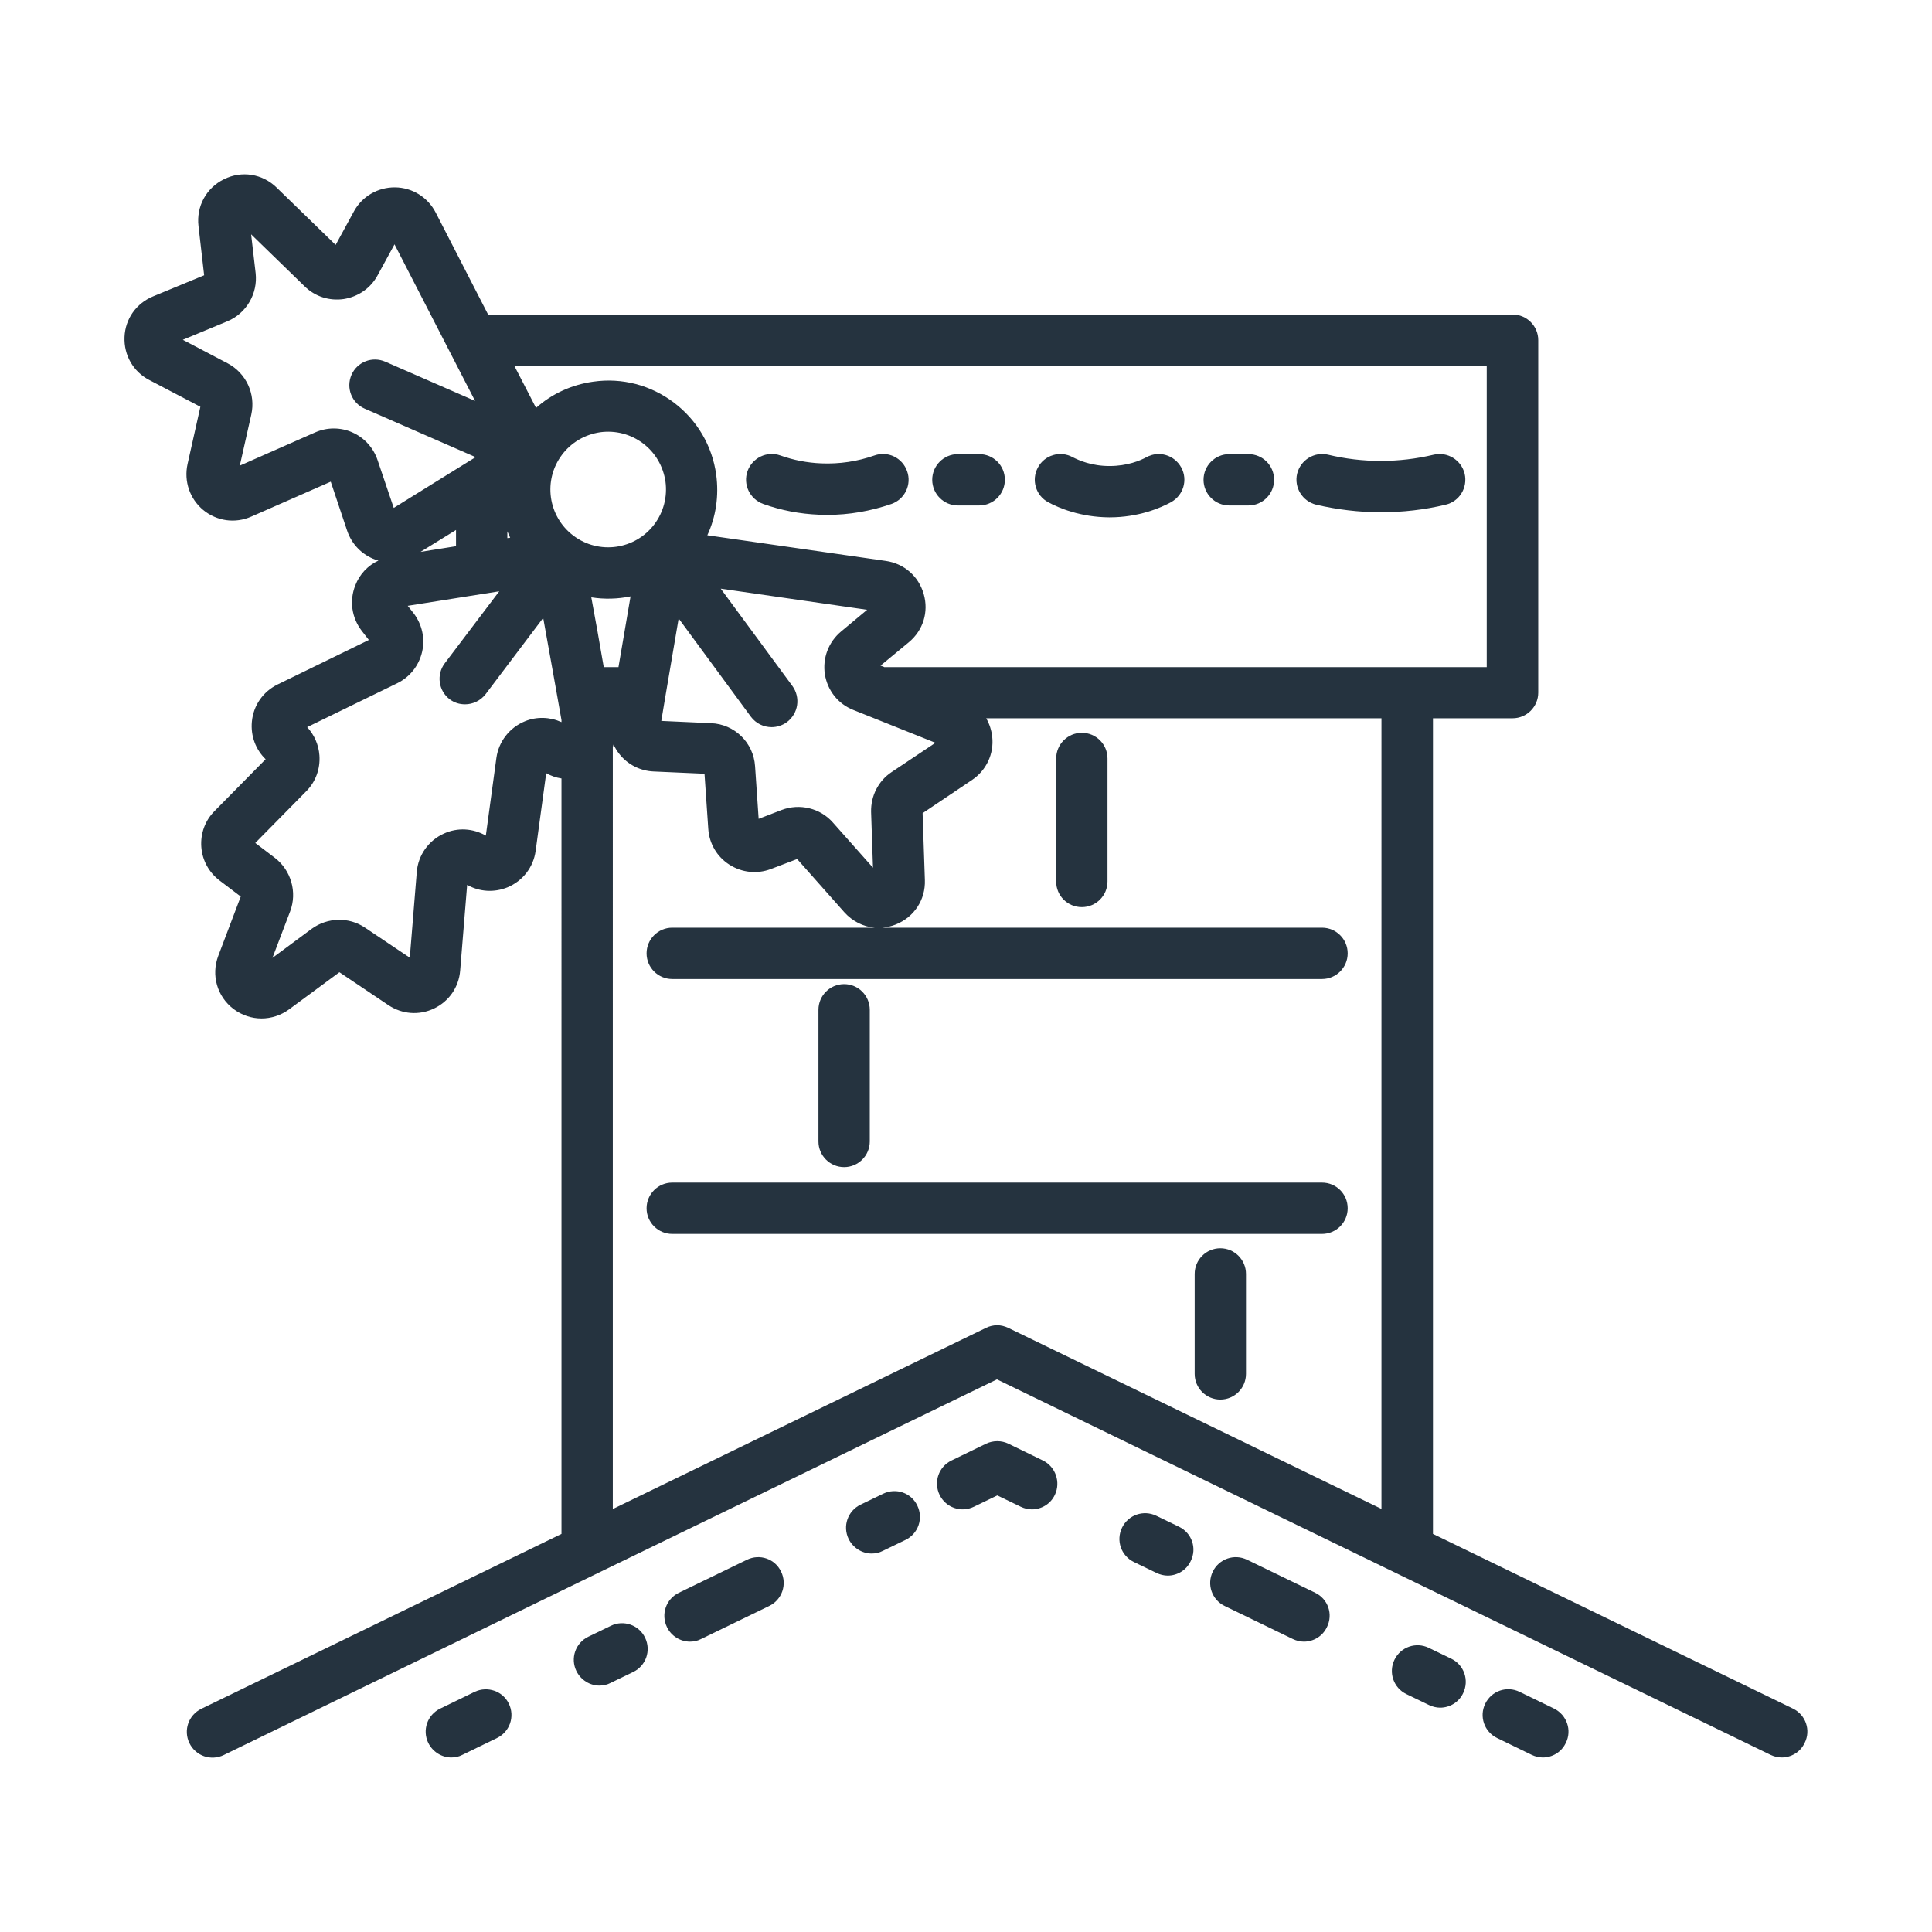 <?xml version="1.0" encoding="utf-8"?>
<!-- Generator: Adobe Illustrator 25.0.1, SVG Export Plug-In . SVG Version: 6.00 Build 0)  -->
<svg version="1.1" id="Layer_1" xmlns="http://www.w3.org/2000/svg" xmlns:xlink="http://www.w3.org/1999/xlink" x="0px" y="0px"
	 viewBox="0 0 1024 1024" style="enable-background:new 0 0 1024 1024;" xml:space="preserve">
<style type="text/css">
	.st0{fill:#25333F;}
</style>
<g>
	<path class="st0" d="M950.3,905.6L759.5,813V380.7h42.2c7.5,0,13.6-6.1,13.6-13.6V180.3c0-7.5-6.1-13.6-13.6-13.6H258.7l-27.8-54.1
		c-4.2-8.1-12.4-13.2-21.5-13.3c-9.1-0.1-17.5,4.8-21.8,12.7l-9.7,17.8l-31.3-30.4c-7.5-7.3-18.5-9.1-27.9-4.4
		c-9.4,4.6-14.7,14.4-13.5,24.8l3,26.1l-27.1,11.2c-8.9,3.7-14.7,11.9-15.1,21.5c-0.4,9.6,4.6,18.4,13.1,22.8l27.1,14.2L99.4,246
		c-2,9.1,1.2,18.4,8.3,24.3c7.2,5.9,16.9,7.3,25.5,3.5l42.1-18.5l8.7,26c2.4,7.1,7.8,12.7,14.9,15.3c0.6,0.2,1.1,0.4,1.7,0.5
		c-5.6,2.6-10,7.2-12.3,13.2c-3.2,8.1-1.9,17.1,3.4,24l3.8,4.9l-48.4,23.6c-7.7,3.8-12.8,11.1-13.6,19.7c-0.7,7.5,2,14.8,7.3,19.9
		l-27.1,27.5c-5,5-7.5,11.9-7,19c0.5,7,4,13.5,9.7,17.8l11.2,8.5l-11.9,31.4c-3.9,10.3-0.6,21.6,8.1,28.2c4.4,3.3,9.6,5,14.8,5
		c5.1,0,10.2-1.6,14.6-4.8l26.7-19.7l25.9,17.4c7.3,4.9,16.4,5.6,24.3,1.8c7.9-3.8,13.1-11.3,13.8-20.1l3.7-45.4
		c6.5,3.7,14.3,4.2,21.4,1.3c8.1-3.4,13.7-10.6,14.9-19.3l5.6-41.2c2.5,1.4,5.3,2.4,8.1,2.8V813l-190.9,92.7
		c-6.8,3.3-9.6,11.4-6.3,18.2c3.3,6.8,11.4,9.6,18.2,6.3L317,833.7l0,0l211.4-102.6l410,199c1.9,0.9,3.9,1.4,5.9,1.4
		c5,0,9.9-2.8,12.2-7.7C959.9,917.1,957.1,908.9,950.3,905.6z M268.9,281.6c0.5,1.2,1,2.3,1.5,3.4l-1.5,0.2V281.6z M200.1,243.8
		c-2.2-6.5-7-11.8-13.3-14.6c-3.1-1.4-6.5-2.1-9.9-2.1c-3.4,0-6.7,0.7-9.9,2.1l-39.9,17.6l6.1-27.1c2.4-10.8-2.7-21.9-12.5-27.1
		l-23.8-12.5l23.6-9.8c10.1-4.2,16.2-14.7,15-25.5l-2.4-20.6l28.4,27.6c5.5,5.4,13.1,7.8,20.7,6.7c7.6-1.2,14.2-5.7,17.9-12.5
		l9-16.5l34.2,66.5l0,0l8.5,16.5l-47.6-20.8c-6.9-3-14.9,0.1-17.9,7c-3,6.9,0.1,14.9,7,17.9l58.8,25.7l-3.9,2.4c0,0,0,0,0,0
		l-39.5,24.5L200.1,243.8z M241.7,280.9v8.6l-18.8,3L241.7,280.9z M297.5,382.7c-6-2.7-13-3-19.3-0.4c-8.1,3.3-13.9,10.7-15.1,19.4
		l-5.6,41.2c-6.8-3.9-15-4.4-22.2-1.1c-8.2,3.7-13.7,11.5-14.4,20.4l-3.7,45.4l-23.7-15.9c-8.6-5.8-19.9-5.5-28.3,0.6l-20.8,15.4
		l9.4-24.7c3.8-10.1,0.5-21.7-8.1-28.3l-10.4-7.9l27-27.4c5-5,7.5-11.9,7-19c-0.4-5.6-2.7-10.9-6.5-15l47.8-23.3
		c6.7-3.3,11.4-9.3,13.1-16.5c1.7-7.2,0-14.7-4.5-20.6l-3.1-3.9l48.5-7.7l-28.9,38.2c-4.5,6-3.3,14.5,2.6,19
		c2.5,1.9,5.3,2.7,8.2,2.7c4.1,0,8.2-1.9,10.9-5.4l30.5-40.4l5.2,28.9l2.3,12.9v0l2.2,12.4V382.7z M303.9,283.9
		c-13.5-10.2-16.2-29.4-6-42.9c4.9-6.5,12.1-10.7,20.2-11.9c8.1-1.1,16.2,1,22.7,5.9c6.5,4.9,10.7,12.1,11.9,20.2
		c1.1,8.1-1,16.2-5.9,22.7C336.6,291.4,317.4,294.1,303.9,283.9C303.9,283.9,303.9,283.9,303.9,283.9z M420,363.6L382,312l77.6,11.2
		l-13.8,11.5c-6.7,5.6-9.9,14.1-8.6,22.7c1.4,8.6,7,15.7,15.1,18.9l8.5,3.4c0,0,0,0,0,0l35,14l-23.2,15.5
		c-7.1,4.7-11.1,12.7-10.9,21.2l1,29.5l-21.3-24c-6.7-7.6-17.6-10.2-27.1-6.6l-12.2,4.7l-1.9-27.9c-0.8-12.5-10.9-22.3-23.3-22.8
		l-26.4-1.2l2.1-12.6l7.1-41.7l38.3,52.1c2.7,3.6,6.8,5.5,11,5.5c2.8,0,5.6-0.9,8-2.6C423.2,378.2,424.4,369.7,420,363.6z
		 M316.7,334.7l-3.3-18.1c6.9,1.1,14,0.9,20.8-0.5l-6.4,37.5H320L316.7,334.7z M732.3,799.8l-197.9-96c-1.9-0.9-3.9-1.4-5.9-1.4
		c-2,0-4.1,0.5-5.9,1.4l-197.8,96V395.9c0.1-0.4,0.3-0.8,0.4-1.3c0.8,1.8,1.9,3.6,3.2,5.2c4.4,5.5,11,8.8,18,9.1l27,1.2l2,29.2
		c0.5,7.8,4.6,14.8,11.2,19c6.6,4.2,14.6,5.1,22,2.3l13.9-5.3l25,28.2c4.3,4.8,10.1,7.7,16.1,8.2H356.3c-7.5,0-13.6,6.1-13.6,13.6
		c0,7.5,6.1,13.6,13.6,13.6h344.4c7.5,0,13.6-6.1,13.6-13.6c0-7.5-6.1-13.6-13.6-13.6h-233c2.4-0.2,4.8-0.8,7.1-1.7
		c9.7-3.9,15.8-13.1,15.4-23.6L489,431l26.2-17.6c7.6-5.1,11.7-13.9,10.7-22.9c-0.4-3.5-1.5-6.9-3.2-9.8h209.5V799.8z M468.6,353.5
		l-1.9-0.7l15-12.4c7.6-6.3,10.6-16.1,7.9-25.5c-2.7-9.5-10.4-16.2-20.1-17.6l-94.6-13.6c4.6-9.9,6.2-21,4.7-32.1
		c-2.1-15.3-10.1-28.9-22.4-38.2c-12.3-9.3-27.5-13.3-42.8-11.1c-11.4,1.6-21.9,6.4-30.3,13.9l-5.4-10.5l-6-11.6H788v159.5h-42.2
		H468.6z"/>
	<path class="st0" d="M823.7,905.6l-18.3-8.9c-6.8-3.3-14.9-0.5-18.2,6.3c-3.3,6.8-0.5,14.9,6.3,18.2l18.3,8.9
		c1.9,0.9,3.9,1.4,5.9,1.4c5,0,9.9-2.8,12.2-7.7C833.3,917.1,830.4,908.9,823.7,905.6z"/>
	<path class="st0" d="M769.3,879.2l-12-5.8c-6.8-3.3-14.9-0.5-18.2,6.3c-3.3,6.8-0.5,14.9,6.3,18.2l12,5.8c1.9,0.9,3.9,1.4,5.9,1.4
		c5,0,9.9-2.8,12.2-7.7C778.8,890.6,776,882.5,769.3,879.2z"/>
	<path class="st0" d="M697.1,844.2L661,826.7c-6.8-3.3-14.9-0.5-18.2,6.3c-3.3,6.8-0.5,14.9,6.3,18.2l36.1,17.5
		c1.9,0.9,3.9,1.4,5.9,1.4c5,0,9.9-2.8,12.2-7.7C706.7,855.6,703.9,847.5,697.1,844.2z"/>
	<path class="st0" d="M624.9,809.2l-12-5.8c-6.8-3.3-14.9-0.5-18.2,6.3c-3.3,6.8-0.5,14.9,6.3,18.2l12,5.8c1.9,0.9,3.9,1.4,5.9,1.4
		c5,0,9.9-2.8,12.2-7.7C634.5,820.6,631.7,812.5,624.9,809.2z"/>
	<path class="st0" d="M552.8,774.1l-18.3-8.9c-3.7-1.8-8.1-1.8-11.9,0l-18.3,8.9c-6.8,3.3-9.6,11.4-6.3,18.2
		c3.3,6.8,11.4,9.6,18.2,6.3l12.4-6l12.4,6c1.9,0.9,3.9,1.4,5.9,1.4c5,0,9.9-2.8,12.2-7.7C562.3,785.6,559.5,777.4,552.8,774.1z"/>
	<path class="st0" d="M468.1,791.7l-12,5.8c-6.8,3.3-9.6,11.4-6.3,18.2c2.4,4.8,7.2,7.7,12.2,7.7c2,0,4-0.4,5.9-1.4l12-5.8
		c6.8-3.3,9.6-11.4,6.3-18.2C483,791.2,474.9,788.4,468.1,791.7z"/>
	<path class="st0" d="M395.9,826.7l-36.1,17.5c-6.8,3.3-9.6,11.4-6.3,18.2c2.3,4.8,7.2,7.7,12.2,7.7c2,0,4-0.4,5.9-1.4l36.1-17.5
		c6.8-3.3,9.6-11.4,6.3-18.2C410.8,826.2,402.7,823.4,395.9,826.7z"/>
	<path class="st0" d="M323.8,861.7l-12,5.8c-6.8,3.3-9.6,11.4-6.3,18.2c2.4,4.8,7.2,7.7,12.2,7.7c2,0,4-0.4,5.9-1.4l12-5.8
		c6.8-3.3,9.6-11.4,6.3-18.2C338.7,861.3,330.5,858.4,323.8,861.7z"/>
	<path class="st0" d="M251.6,896.7l-18.3,8.9c-6.8,3.3-9.6,11.4-6.3,18.2c2.4,4.8,7.2,7.7,12.2,7.7c2,0,4-0.4,5.9-1.4l18.3-8.9
		c6.8-3.3,9.6-11.4,6.3-18.2C266.5,896.3,258.4,893.5,251.6,896.7z"/>
	<path class="st0" d="M700.7,626.8H356.3c-7.5,0-13.6,6.1-13.6,13.6c0,7.5,6.1,13.6,13.6,13.6h344.4c7.5,0,13.6-6.1,13.6-13.6
		C714.3,632.8,708.2,626.8,700.7,626.8z"/>
	<path class="st0" d="M573.4,480.8c7.5,0,13.6-6.1,13.6-13.6V402c0-7.5-6.1-13.6-13.6-13.6c-7.5,0-13.6,6.1-13.6,13.6v65.3
		C559.8,474.7,565.8,480.8,573.4,480.8z"/>
	<path class="st0" d="M447.4,618.6c7.5,0,13.6-6.1,13.6-13.6v-69.8c0-7.5-6.1-13.6-13.6-13.6c-7.5,0-13.6,6.1-13.6,13.6V605
		C433.8,612.5,439.9,618.6,447.4,618.6z"/>
	<path class="st0" d="M646.8,661.6c-7.5,0-13.6,6.1-13.6,13.6v53c0,7.5,6.1,13.6,13.6,13.6c7.5,0,13.6-6.1,13.6-13.6v-53
		C660.4,667.7,654.3,661.6,646.8,661.6z"/>
	<path class="st0" d="M519,240.7h-11.3c-7.5,0-13.6,6.1-13.6,13.6c0,7.5,6.1,13.6,13.6,13.6H519c7.5,0,13.6-6.1,13.6-13.6
		C532.6,246.7,526.5,240.7,519,240.7z"/>
	<path class="st0" d="M607.7,242.3c-3.3,1.8-10.2,4.7-19.6,4.7c0,0-0.1,0-0.1,0c-9.4,0-16.2-3-19.5-4.7c-6.6-3.6-14.9-1.1-18.4,5.5
		c-3.6,6.6-1.1,14.9,5.5,18.4c5.5,3,17,7.9,32.3,8c0.1,0,0.1,0,0.2,0c15.4,0,27-5,32.5-8c6.6-3.6,9.1-11.8,5.5-18.4
		C622.5,241.2,614.3,238.7,607.7,242.3z"/>
	<path class="st0" d="M661.7,240.7h-10.2c-7.5,0-13.6,6.1-13.6,13.6c0,7.5,6.1,13.6,13.6,13.6h10.2c7.5,0,13.6-6.1,13.6-13.6
		C675.3,246.7,669.2,240.7,661.7,240.7z"/>
	<path class="st0" d="M759.9,241c-9.2,2.2-18.6,3.3-28,3.3c0,0-0.1,0-0.1,0c-9.4,0-18.8-1.1-27.9-3.3c-7.3-1.7-14.6,2.8-16.4,10.1
		c-1.7,7.3,2.8,14.6,10.1,16.4c11.2,2.6,22.7,4,34.2,4c0,0,0.1,0,0.1,0c11.5,0,23.1-1.3,34.3-4c7.3-1.7,11.8-9,10.1-16.4
		C774.5,243.8,767.2,239.3,759.9,241z"/>
	<path class="st0" d="M463.5,241.4c-9.1,3.2-18.6,4.6-28.2,4.2c-7.4-0.3-14.7-1.7-21.7-4.2c-7.1-2.5-14.8,1.2-17.4,8.3
		c-2.5,7.1,1.2,14.8,8.3,17.4c9.5,3.4,19.5,5.3,29.6,5.7c1.5,0.1,3,0.1,4.4,0.1c11.5,0,23-2,34-5.8c7.1-2.5,10.8-10.3,8.3-17.3
		C478.3,242.6,470.6,238.9,463.5,241.4z"/>
</g>
</svg>
